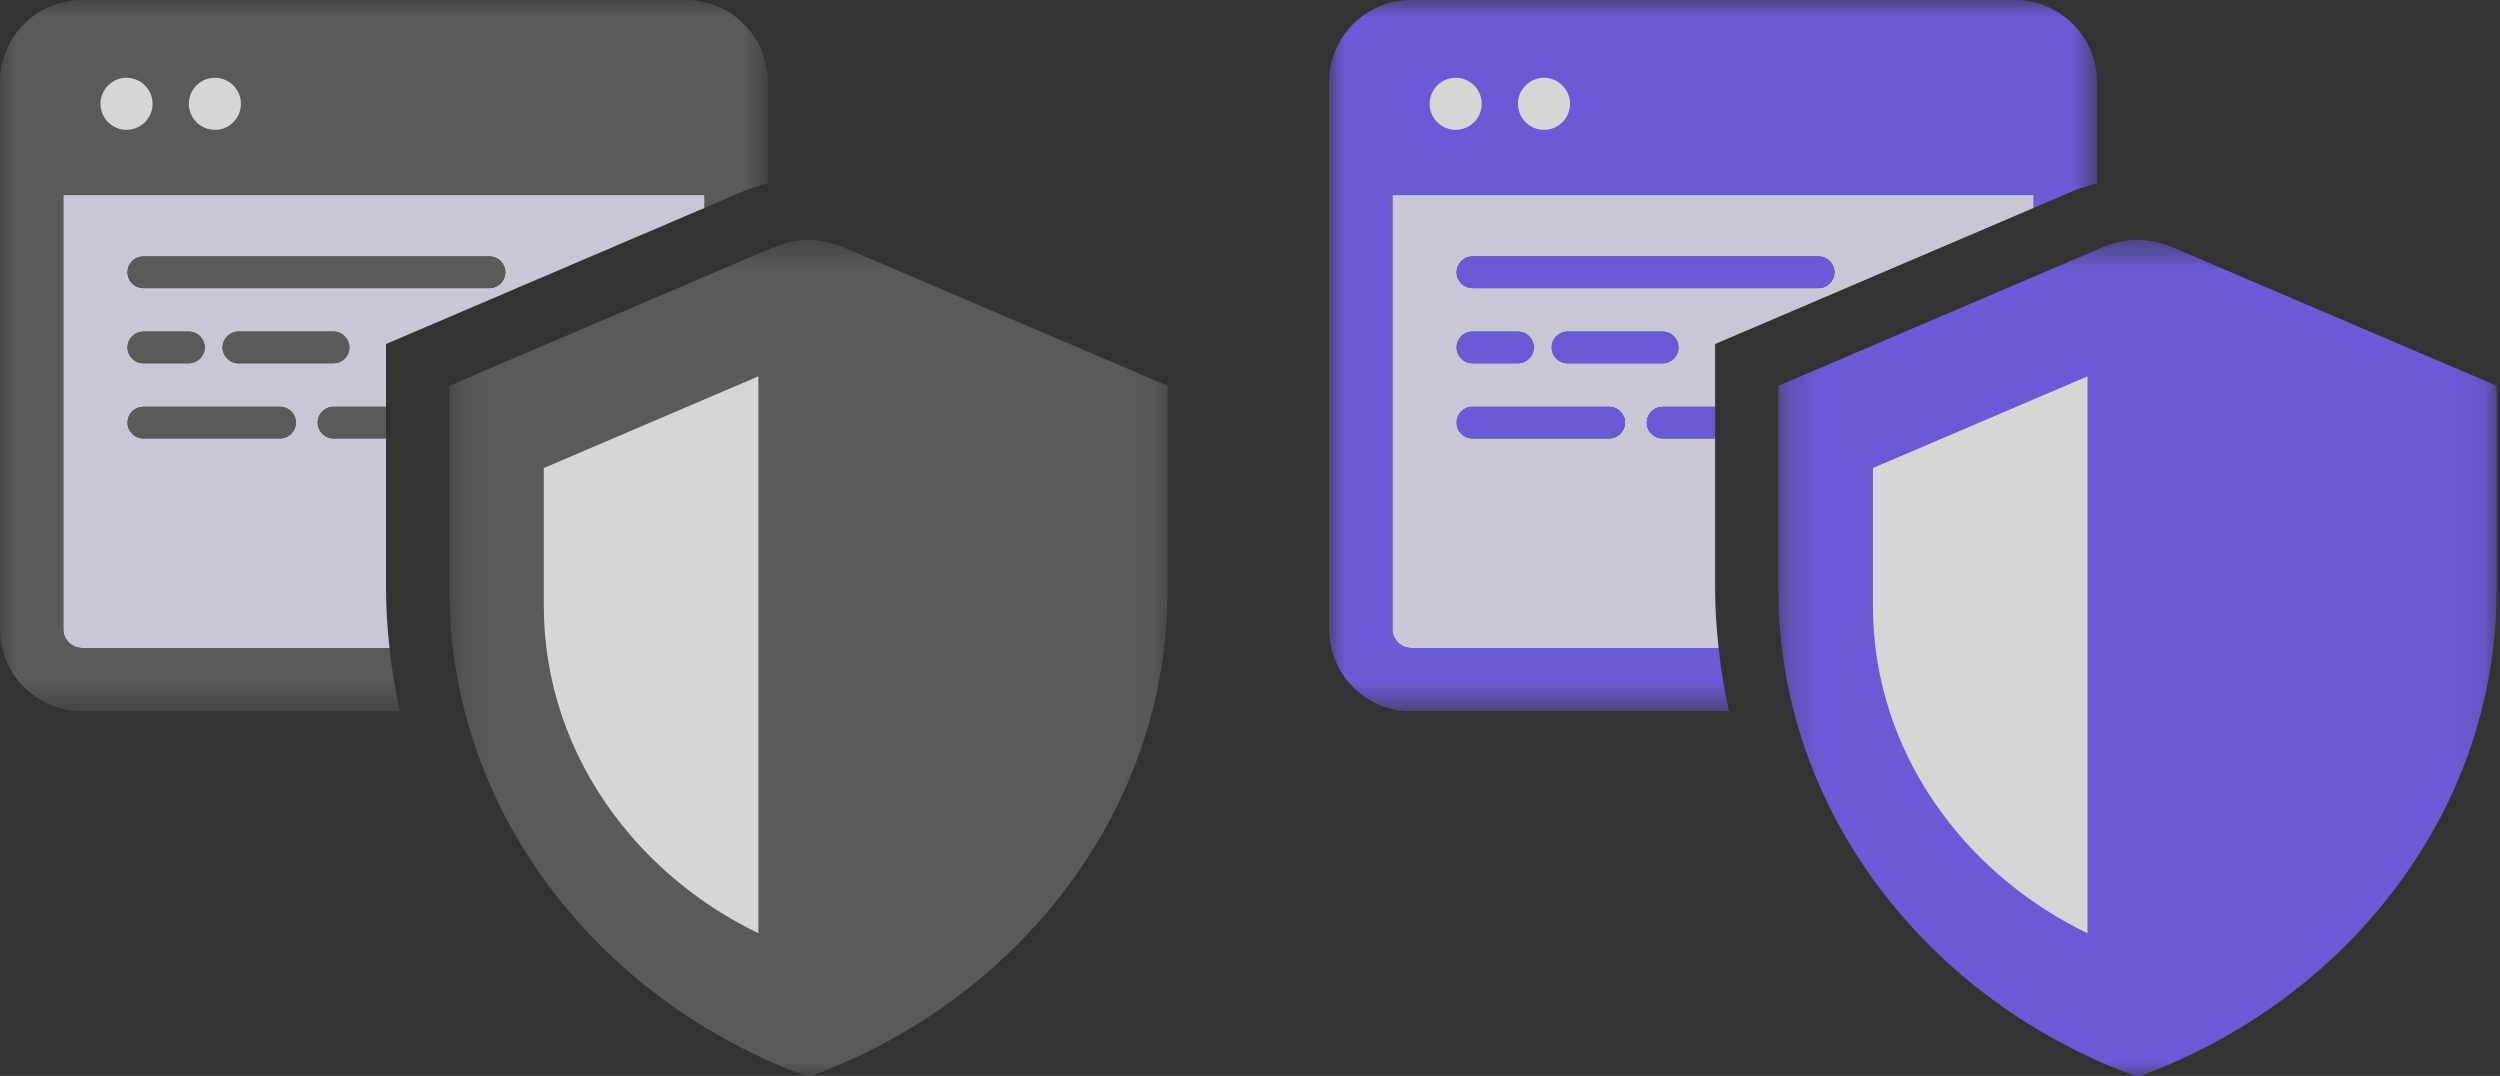 <?xml version="1.0" encoding="UTF-8"?>
<svg width="79px" height="34px" viewBox="0 0 79 34" version="1.1" xmlns="http://www.w3.org/2000/svg" xmlns:xlink="http://www.w3.org/1999/xlink">
    <rect x="0" y="0" width="79" height="34" fill="#333333" stroke="none"/>
    <!-- Generator: Sketch 42 (36781) - http://www.bohemiancoding.com/sketch -->
    <title>Group</title>
    <desc>Created with Sketch.</desc>
    <defs>
        <polygon id="path-1" points="8.32125167e-16 23.442 8.32125167e-16 0.966 24.265 0.966 24.265 23.442 0 23.442"></polygon>
        <polygon id="path-3" points="22.895 27 22.895 0.546 0.198 0.546 0.198 27"></polygon>
        <polygon id="path-5" points="8.32125167e-16 23.442 8.32125167e-16 0.966 24.265 0.966 24.265 23.442 0 23.442"></polygon>
        <polygon id="path-7" points="22.895 27 22.895 0.546 0.198 0.546 0.198 27"></polygon>
    </defs>
    <g id="Page-1" stroke="none" stroke-width="1" fill="none" fill-rule="evenodd" opacity="0.8">
        <g id="Group" transform="translate(0, -1)">
            <g id="icon-pci">
                <g id="Home-Page-Versions">
                    <g id="Desktop-HD-Copy-23">
                        <g id="Group-5">
                            <g id="pci">
                                <g id="Page-1">
                                    <g id="Desktop-HD-Copy-5">
                                        <g id="Page-1">
                                            <path d="M15.468,10.104 L4.53,10.104 C4.254,10.104 4.03,9.88 4.03,9.604 C4.03,9.329 4.254,9.104 4.53,9.104 L15.468,9.104 C15.744,9.104 15.968,9.329 15.968,9.604 C15.968,9.88 15.744,10.104 15.468,10.104 L15.468,10.104 Z M10.539,12.479 L7.534,12.479 C7.258,12.479 7.034,12.255 7.034,11.979 C7.034,11.704 7.258,11.479 7.534,11.479 L10.539,11.479 C10.816,11.479 11.039,11.704 11.039,11.979 C11.039,12.255 10.816,12.479 10.539,12.479 L10.539,12.479 Z M4.03,11.979 C4.03,11.704 4.254,11.479 4.53,11.479 L5.968,11.479 C6.244,11.479 6.468,11.704 6.468,11.979 C6.468,12.255 6.244,12.479 5.968,12.479 L4.53,12.479 C4.254,12.479 4.03,12.255 4.03,11.979 L4.03,11.979 Z M8.851,14.854 L4.53,14.854 C4.254,14.854 4.03,14.63 4.03,14.354 C4.03,14.079 4.254,13.854 4.53,13.854 L8.851,13.854 C9.127,13.854 9.351,14.079 9.351,14.354 C9.351,14.63 9.127,14.854 8.851,14.854 L8.851,14.854 Z M2,7.165 L2,20.883 C2,21.209 2.267,21.476 2.594,21.476 L12.308,21.476 C12.243,20.866 12.198,20.253 12.198,19.634 L12.198,14.854 L10.539,14.854 C10.263,14.854 10.039,14.63 10.039,14.354 C10.039,14.079 10.263,13.854 10.539,13.854 L12.198,13.854 L12.198,11.871 L22.265,7.569 L22.265,7.165 L2,7.165 Z" id="Fill-1" fill="#ECECFF" fill-rule="nonzero"></path>
                                            <g id="Group-5" transform="translate(0, 0.034)">
                                                <g id="Fill-3-Clipped">
                                                    <g>
                                                        <mask id="mask-2" fill="white">
                                                            <use xlink:href="#path-1"></use>
                                                        </mask>
                                                        <g id="path-1"></g>
                                                        <path d="M21.672,0.966 L2.594,0.966 C1.164,0.966 -0,2.129 -0,3.56 L-0,6.131 L-0,20.849 C-0,22.278 1.164,23.442 2.594,23.442 L12.637,23.442 C12.488,22.783 12.379,22.116 12.308,21.442 L2.594,21.442 C2.267,21.442 2,21.176 2,20.849 L2,7.131 L22.265,7.131 L22.265,7.534 L23.208,7.131 L23.577,6.973 C23.702,6.92 23.826,6.896 23.95,6.853 C24.056,6.817 24.16,6.78 24.265,6.751 L24.265,6.131 L24.265,3.56 C24.265,2.129 23.102,0.966 21.672,0.966" id="Fill-3" fill="#646464" fill-rule="nonzero" mask="url(#mask-2)"></path>
                                                    </g>
                                                </g>
                                            </g>
                                            <path d="M15.468,9.104 L4.53,9.104 C4.254,9.104 4.03,9.329 4.03,9.604 C4.03,9.88 4.254,10.104 4.53,10.104 L15.468,10.104 C15.744,10.104 15.968,9.88 15.968,9.604 C15.968,9.329 15.744,9.104 15.468,9.104" id="Fill-6" fill="#646464" fill-rule="nonzero"></path>
                                            <path d="M11.039,11.979 C11.039,11.704 10.815,11.479 10.539,11.479 L7.534,11.479 C7.258,11.479 7.034,11.704 7.034,11.979 C7.034,12.255 7.258,12.479 7.534,12.479 L10.539,12.479 C10.815,12.479 11.039,12.255 11.039,11.979" id="Fill-8" fill="#646464" fill-rule="nonzero"></path>
                                            <path d="M4.53,12.479 L5.967,12.479 C6.244,12.479 6.467,12.255 6.467,11.979 C6.467,11.704 6.244,11.479 5.967,11.479 L4.53,11.479 C4.254,11.479 4.03,11.704 4.03,11.979 C4.03,12.255 4.254,12.479 4.53,12.479" id="Fill-10" fill="#646464" fill-rule="nonzero"></path>
                                            <path d="M4.53,14.854 L8.85,14.854 C9.127,14.854 9.35,14.63 9.35,14.354 C9.35,14.079 9.127,13.854 8.85,13.854 L4.53,13.854 C4.254,13.854 4.03,14.079 4.03,14.354 C4.03,14.63 4.254,14.854 4.53,14.854" id="Fill-12" fill="#646464" fill-rule="nonzero"></path>
                                            <path d="M10.539,14.854 L12.198,14.854 L12.198,13.854 L10.539,13.854 C10.263,13.854 10.039,14.079 10.039,14.354 C10.039,14.63 10.263,14.854 10.539,14.854" id="Fill-14" fill="#646464" fill-rule="nonzero"></path>
                                            <path d="M4.822,4.281 C4.822,4.735 4.453,5.103 3.999,5.103 C3.544,5.103 3.176,4.735 3.176,4.281 C3.176,3.826 3.544,3.458 3.999,3.458 C4.453,3.458 4.822,3.826 4.822,4.281" id="Fill-16" fill="#FFFFFF" fill-rule="nonzero"></path>
                                            <path d="M7.613,4.281 C7.613,4.735 7.245,5.103 6.791,5.103 C6.336,5.103 5.967,4.735 5.967,4.281 C5.967,3.826 6.336,3.458 6.791,3.458 C7.245,3.458 7.613,3.826 7.613,4.281" id="Fill-18" fill="#FFFFFF" fill-rule="nonzero"></path>
                                            <g id="Group-22" transform="translate(14, 8.034)">
                                                <g id="Fill-20-Clipped">
                                                    <g>
                                                        <mask id="mask-4" fill="white">
                                                            <use xlink:href="#path-3"></use>
                                                        </mask>
                                                        <g id="path-3"></g>
                                                        <path d="M11.547,0.546 L11.539,0.546 C11.132,0.547 10.733,0.654 10.363,0.813 L0.198,5.157 L0.198,11.601 C0.198,14.96 1.284,18.193 3.338,20.953 C5.372,23.687 8.213,25.78 11.547,27 C14.881,25.78 17.722,23.687 19.756,20.953 C21.81,18.193 22.896,14.96 22.896,11.601 L22.896,5.157 L12.73,0.813 C12.36,0.654 11.962,0.547 11.555,0.546 L11.547,0.546 Z" id="Fill-20" fill="#646464" fill-rule="nonzero" mask="url(#mask-4)"></path>
                                                    </g>
                                                </g>
                                            </g>
                                            <path d="M23.965,12.892 L17.184,15.79 L17.184,20.135 C17.184,22.509 17.95,24.793 19.402,26.743 C20.581,28.328 22.142,29.607 23.965,30.492 L23.965,12.892 Z" id="Fill-23" fill="#FFFFFF" fill-rule="nonzero"></path>
                                        </g>
                                    </g>
                                </g>
                            </g>
                        </g>
                    </g>
                </g>
            </g>
            <g id="icon-pci-hover" transform="translate(42, 0)">
                <g id="Home-Page-Versions">
                    <g id="Desktop-HD-Copy-24">
                        <g id="Group-5">
                            <g id="pci">
                                <g id="Page-1">
                                    <g id="Desktop-HD-Copy-5">
                                        <g id="Page-1">
                                            <path d="M15.468,10.104 L4.53,10.104 C4.254,10.104 4.03,9.88 4.03,9.604 C4.03,9.329 4.254,9.104 4.53,9.104 L15.468,9.104 C15.744,9.104 15.968,9.329 15.968,9.604 C15.968,9.88 15.744,10.104 15.468,10.104 L15.468,10.104 Z M10.539,12.479 L7.534,12.479 C7.258,12.479 7.034,12.255 7.034,11.979 C7.034,11.704 7.258,11.479 7.534,11.479 L10.539,11.479 C10.816,11.479 11.039,11.704 11.039,11.979 C11.039,12.255 10.816,12.479 10.539,12.479 L10.539,12.479 Z M4.03,11.979 C4.03,11.704 4.254,11.479 4.53,11.479 L5.968,11.479 C6.244,11.479 6.468,11.704 6.468,11.979 C6.468,12.255 6.244,12.479 5.968,12.479 L4.53,12.479 C4.254,12.479 4.03,12.255 4.03,11.979 L4.03,11.979 Z M8.851,14.854 L4.53,14.854 C4.254,14.854 4.03,14.63 4.03,14.354 C4.03,14.079 4.254,13.854 4.53,13.854 L8.851,13.854 C9.127,13.854 9.351,14.079 9.351,14.354 C9.351,14.63 9.127,14.854 8.851,14.854 L8.851,14.854 Z M2,7.165 L2,20.883 C2,21.209 2.267,21.476 2.594,21.476 L12.308,21.476 C12.243,20.866 12.198,20.253 12.198,19.634 L12.198,14.854 L10.539,14.854 C10.263,14.854 10.039,14.63 10.039,14.354 C10.039,14.079 10.263,13.854 10.539,13.854 L12.198,13.854 L12.198,11.871 L22.265,7.569 L22.265,7.165 L2,7.165 Z" id="Fill-1" fill="#ECECFF" fill-rule="nonzero"></path>
                                            <g id="Group-5" transform="translate(0, 0.034)">
                                                <g id="Fill-3-Clipped">
                                                    <g>
                                                        <mask id="mask-6" fill="white">
                                                            <use xlink:href="#path-5"></use>
                                                        </mask>
                                                        <g id="path-1"></g>
                                                        <path d="M21.672,0.966 L2.594,0.966 C1.164,0.966 -0,2.129 -0,3.56 L-0,6.131 L-0,20.849 C-0,22.278 1.164,23.442 2.594,23.442 L12.637,23.442 C12.488,22.783 12.379,22.116 12.308,21.442 L2.594,21.442 C2.267,21.442 2,21.176 2,20.849 L2,7.131 L22.265,7.131 L22.265,7.534 L23.208,7.131 L23.577,6.973 C23.702,6.92 23.826,6.896 23.95,6.853 C24.056,6.817 24.16,6.78 24.265,6.751 L24.265,6.131 L24.265,3.56 C24.265,2.129 23.102,0.966 21.672,0.966" id="Fill-3" fill="#7864FF" fill-rule="nonzero" mask="url(#mask-6)"></path>
                                                    </g>
                                                </g>
                                            </g>
                                            <path d="M15.468,9.104 L4.53,9.104 C4.254,9.104 4.03,9.329 4.03,9.604 C4.03,9.88 4.254,10.104 4.53,10.104 L15.468,10.104 C15.744,10.104 15.968,9.88 15.968,9.604 C15.968,9.329 15.744,9.104 15.468,9.104" id="Fill-6" fill="#7864FF" fill-rule="nonzero"></path>
                                            <path d="M11.039,11.979 C11.039,11.704 10.815,11.479 10.539,11.479 L7.534,11.479 C7.258,11.479 7.034,11.704 7.034,11.979 C7.034,12.255 7.258,12.479 7.534,12.479 L10.539,12.479 C10.815,12.479 11.039,12.255 11.039,11.979" id="Fill-8" fill="#7864FF" fill-rule="nonzero"></path>
                                            <path d="M4.53,12.479 L5.967,12.479 C6.244,12.479 6.467,12.255 6.467,11.979 C6.467,11.704 6.244,11.479 5.967,11.479 L4.53,11.479 C4.254,11.479 4.03,11.704 4.03,11.979 C4.03,12.255 4.254,12.479 4.53,12.479" id="Fill-10" fill="#7864FF" fill-rule="nonzero"></path>
                                            <path d="M4.53,14.854 L8.85,14.854 C9.127,14.854 9.35,14.63 9.35,14.354 C9.35,14.079 9.127,13.854 8.85,13.854 L4.53,13.854 C4.254,13.854 4.03,14.079 4.03,14.354 C4.03,14.63 4.254,14.854 4.53,14.854" id="Fill-12" fill="#7864FF" fill-rule="nonzero"></path>
                                            <path d="M10.539,14.854 L12.198,14.854 L12.198,13.854 L10.539,13.854 C10.263,13.854 10.039,14.079 10.039,14.354 C10.039,14.63 10.263,14.854 10.539,14.854" id="Fill-14" fill="#7864FF" fill-rule="nonzero"></path>
                                            <path d="M4.822,4.281 C4.822,4.735 4.453,5.103 3.999,5.103 C3.544,5.103 3.176,4.735 3.176,4.281 C3.176,3.826 3.544,3.458 3.999,3.458 C4.453,3.458 4.822,3.826 4.822,4.281" id="Fill-16" fill="#FFFFFF" fill-rule="nonzero"></path>
                                            <path d="M7.613,4.281 C7.613,4.735 7.245,5.103 6.791,5.103 C6.336,5.103 5.967,4.735 5.967,4.281 C5.967,3.826 6.336,3.458 6.791,3.458 C7.245,3.458 7.613,3.826 7.613,4.281" id="Fill-18" fill="#FFFFFF" fill-rule="nonzero"></path>
                                            <g id="Group-22" transform="translate(14, 8.034)">
                                                <g id="Fill-20-Clipped">
                                                    <g>
                                                        <mask id="mask-8" fill="white">
                                                            <use xlink:href="#path-7"></use>
                                                        </mask>
                                                        <g id="path-3"></g>
                                                        <path d="M11.547,0.546 L11.539,0.546 C11.132,0.547 10.733,0.654 10.363,0.813 L0.198,5.157 L0.198,11.601 C0.198,14.96 1.284,18.193 3.338,20.953 C5.372,23.687 8.213,25.78 11.547,27 C14.881,25.78 17.722,23.687 19.756,20.953 C21.81,18.193 22.896,14.96 22.896,11.601 L22.896,5.157 L12.73,0.813 C12.36,0.654 11.962,0.547 11.555,0.546 L11.547,0.546 Z" id="Fill-20" fill="#7864FF" fill-rule="nonzero" mask="url(#mask-8)"></path>
                                                    </g>
                                                </g>
                                            </g>
                                            <path d="M23.965,12.892 L17.184,15.79 L17.184,20.135 C17.184,22.509 17.95,24.793 19.402,26.743 C20.581,28.328 22.142,29.607 23.965,30.492 L23.965,12.892 Z" id="Fill-23" fill="#FFFFFF" fill-rule="nonzero"></path>
                                        </g>
                                    </g>
                                </g>
                            </g>
                        </g>
                    </g>
                </g>
            </g>
        </g>
    </g>
</svg>
